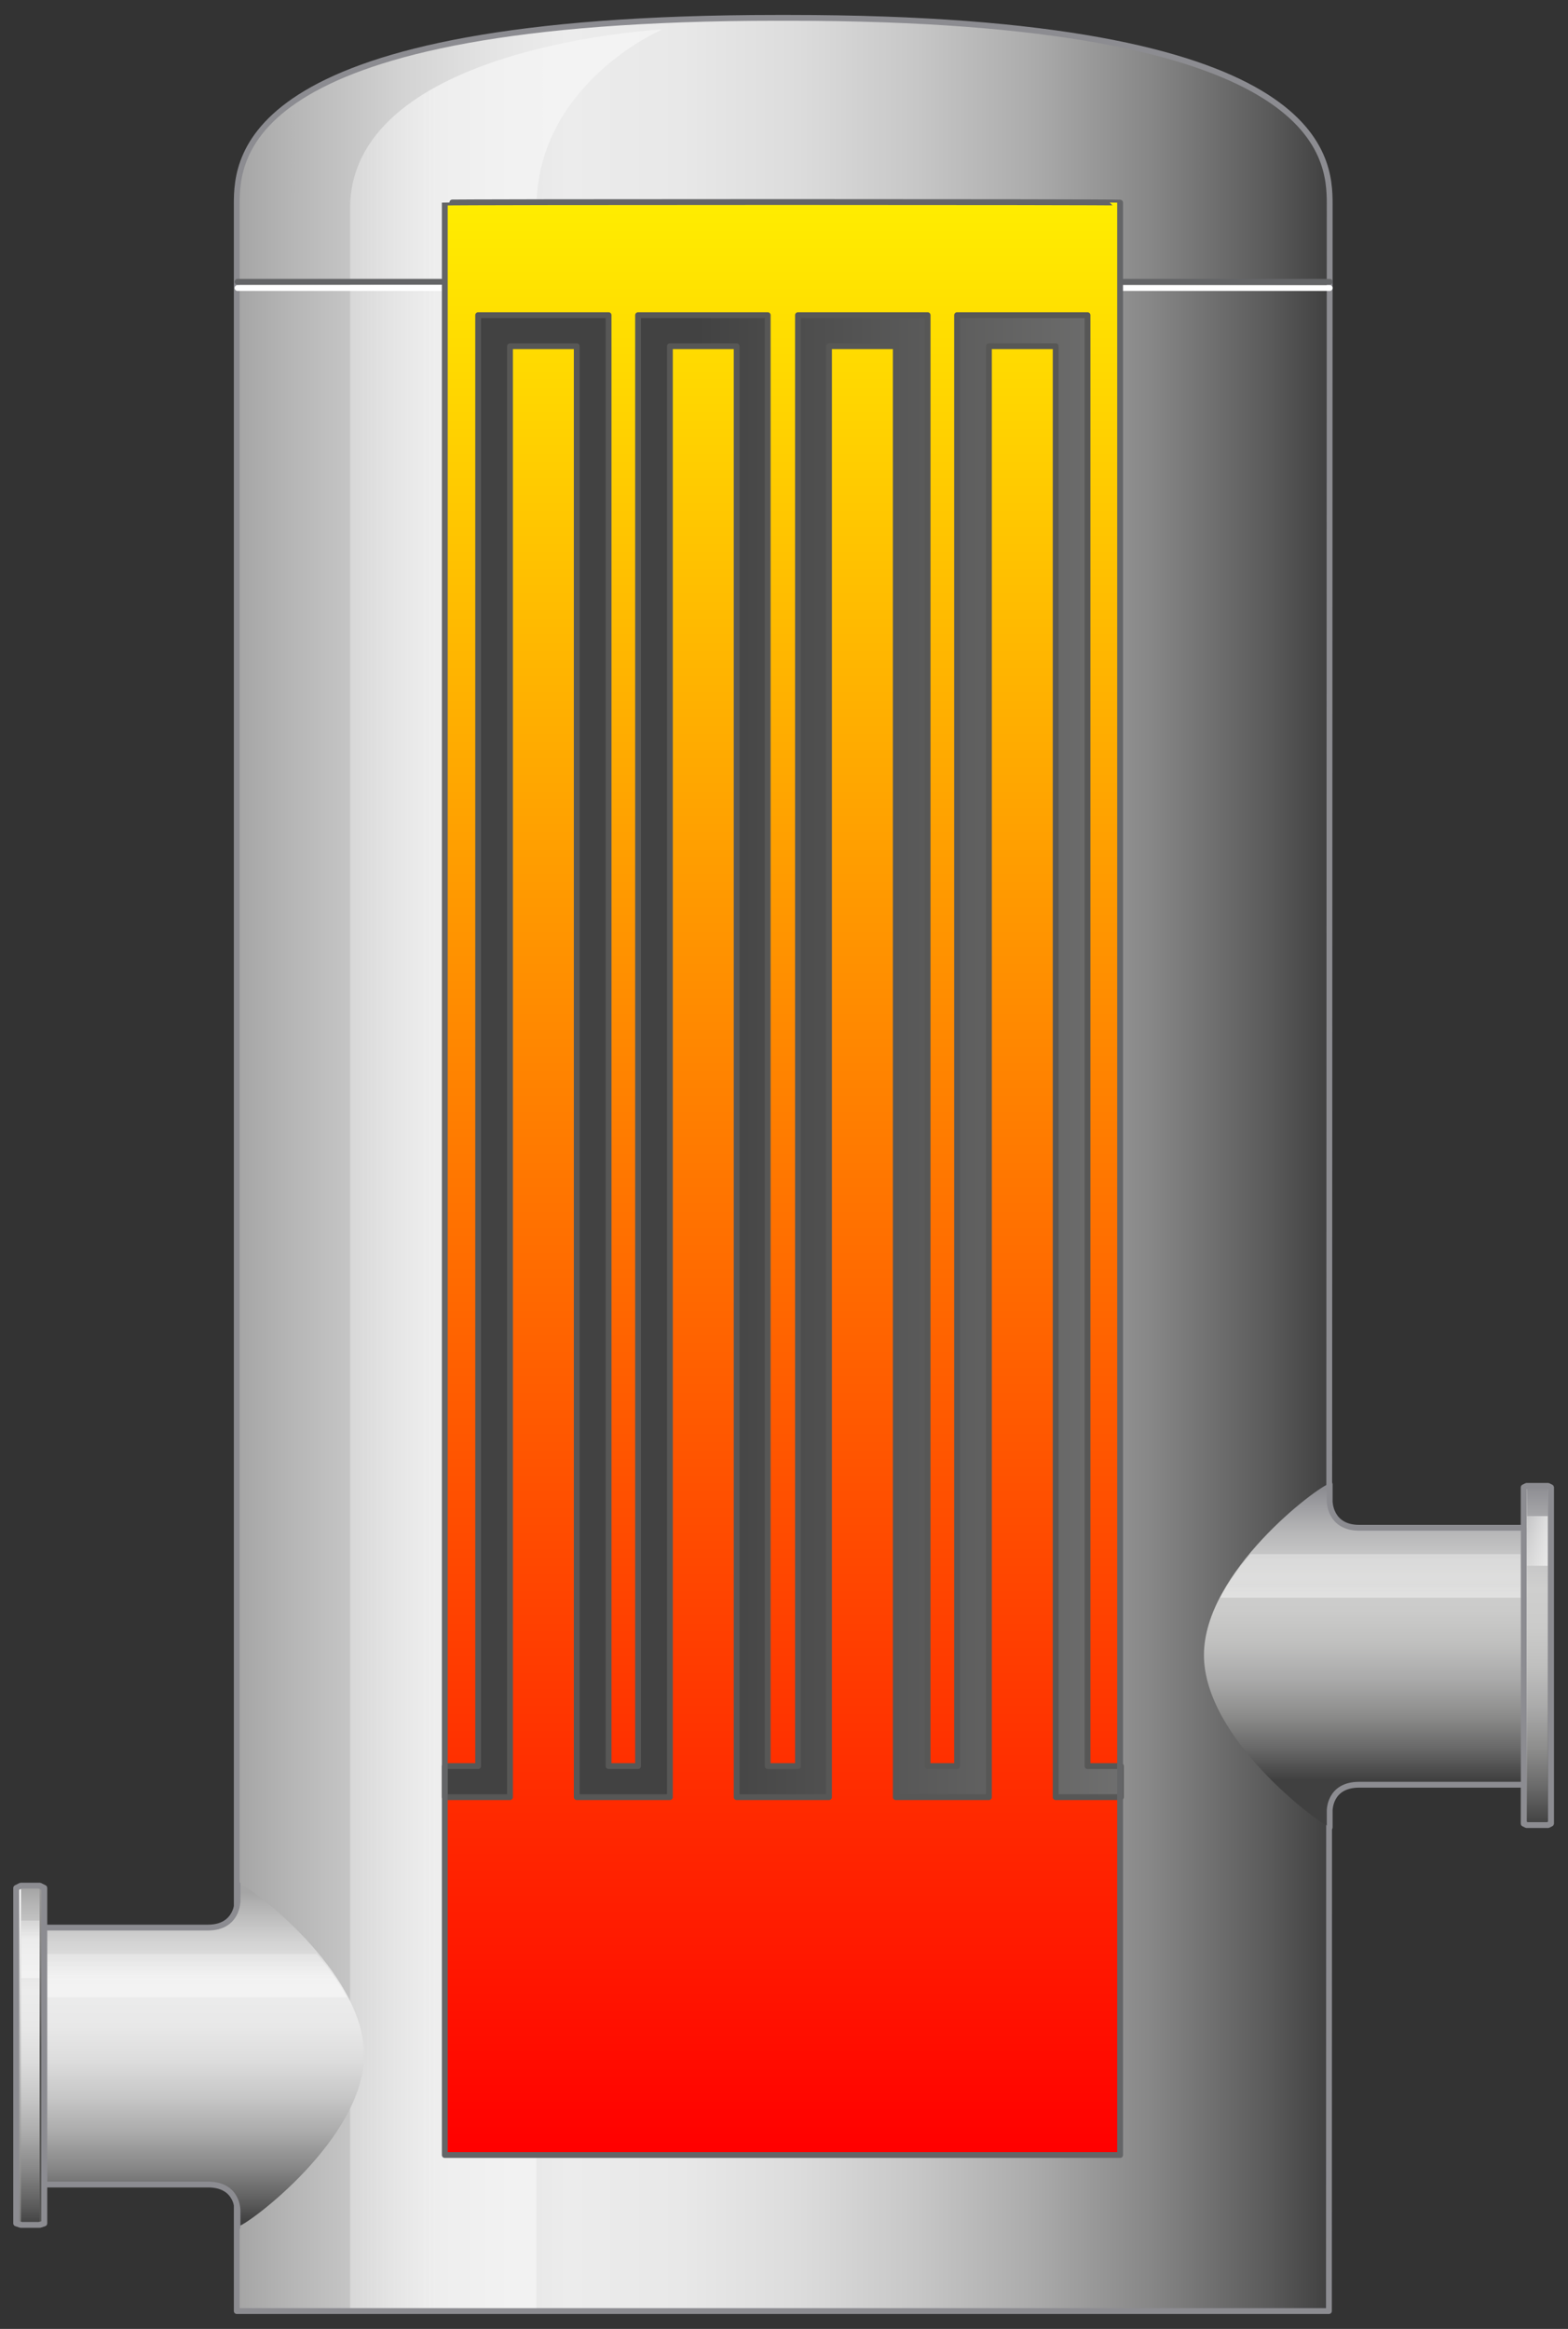 <?xml version="1.0" encoding="utf-8"?>

<!-- Copyright 2016 Siemens AG -->

<!-- Generator: Adobe Illustrator 16.0.4, SVG Export Plug-In . SVG Version: 6.00 Build 0)  -->
<!DOCTYPE svg PUBLIC "-//W3C//DTD SVG 1.1//EN" "http://www.w3.org/Graphics/SVG/1.1/DTD/svg11.dtd">
<svg version="1.1" id="Flameless_Thermal_Oxidizer_Warm"
	 xmlns="http://www.w3.org/2000/svg" xmlns:xlink="http://www.w3.org/1999/xlink" x="0px" y="0px" width="202px" height="300px"
	 viewBox="0 0 202 300" enable-background="new 0 0 202 300" xml:space="preserve">
<rect x="0" y="0" width="202" height="300" fill="#333333" stroke="none"/>
<g id="Vessel_10_">
	<g id="Vessel_11_">
		<linearGradient id="Shape_1_" gradientUnits="userSpaceOnUse" x1="30.596" y1="149.931" x2="171.334" y2="149.931">
			<stop  offset="0" style="stop-color:#A5A5A5"/>
			<stop  offset="4.758149e-02" style="stop-color:#B5B5B5"/>
			<stop  offset="0.151" style="stop-color:#D3D3D3"/>
			<stop  offset="0.239" style="stop-color:#E5E5E5"/>
			<stop  offset="0.302" style="stop-color:#ECECEC"/>
			<stop  offset="0.407" style="stop-color:#E8E8E8"/>
			<stop  offset="0.514" style="stop-color:#DCDCDC"/>
			<stop  offset="0.621" style="stop-color:#C7C7C7"/>
			<stop  offset="0.729" style="stop-color:#ABABAB"/>
			<stop  offset="0.838" style="stop-color:#868686"/>
			<stop  offset="0.945" style="stop-color:#5A5A5A"/>
			<stop  offset="1" style="stop-color:#404040"/>
		</linearGradient>
		
			<path id="Shape_29_" fill="url(#Shape_1_)" stroke="#8C8C91" stroke-width="0.75" stroke-linecap="round" stroke-linejoin="round" stroke-miterlimit="10" d="
			M171.3,26.3c0-6.2-0.8-24-69.6-24c-0.3,0-0.5,0-0.8,0c-0.3,0-0.5,0-0.8,0c-68.8,0-69.6,17.8-69.6,24l0,0v271.4h140.7L171.3,26.3
			L171.3,26.3z"/>
		<linearGradient id="Reflection_1_" gradientUnits="userSpaceOnUse" x1="44.811" y1="150.536" x2="55.994" y2="150.536">
			<stop  offset="0" style="stop-color:#F2F2F2;stop-opacity:0.4"/>
			<stop  offset="1" style="stop-color:#F7F7F7;stop-opacity:0.7"/>
		</linearGradient>
		<path id="Reflection_29_" fill="url(#Reflection_1_)" d="M45.1,26.5L45.1,26.5c0,17.7,0,261.2,0,270.8h24c0-9.1,0-241.9,0-270.4h0
			c0-16.2,16.2-23.1,16.2-23.1S45.6,5.8,45.1,26.5z"/>
	</g>
	
		<line id="Reflection_Line_5_" fill="none" stroke="#FFFFFF" stroke-width="0.75" stroke-linecap="round" stroke-linejoin="round" stroke-miterlimit="10" x1="30.6" y1="37.1" x2="171.3" y2="37.1"/>
	
		<line id="Devider_Line_5_" fill="none" stroke="#646567" stroke-width="0.75" stroke-linecap="round" stroke-linejoin="round" stroke-miterlimit="10" x1="30.6" y1="36.3" x2="171.3" y2="36.3"/>
</g>
<g id="Outlet_5_">
	<g id="Flange_12_">
		<linearGradient id="Shape_2_" gradientUnits="userSpaceOnUse" x1="198.044" y1="191.418" x2="198.044" y2="235.122">
			<stop  offset="0" style="stop-color:#8C8C91"/>
			<stop  offset="3.767256e-02" style="stop-color:#98989C"/>
			<stop  offset="0.145" style="stop-color:#B6B6B7"/>
			<stop  offset="0.237" style="stop-color:#C8C8C8"/>
			<stop  offset="0.302" style="stop-color:#CFCFCE"/>
			<stop  offset="0.418" style="stop-color:#CBCBCA"/>
			<stop  offset="0.535" style="stop-color:#BFBFBE"/>
			<stop  offset="0.653" style="stop-color:#AAAAAA"/>
			<stop  offset="0.771" style="stop-color:#8E8E8D"/>
			<stop  offset="0.889" style="stop-color:#696969"/>
			<stop  offset="1" style="stop-color:#404040"/>
		</linearGradient>
		
			<polygon id="Shape_28_" fill="url(#Shape_2_)" stroke="#8C8C91" stroke-width="0.75" stroke-linejoin="round" stroke-miterlimit="10" points="
			196.3,234.9 196.7,235.1 199.4,235.1 199.8,234.9 199.8,191.6 199.4,191.4 196.7,191.4 196.3,191.6 		"/>
		<linearGradient id="Reflection_2_" gradientUnits="userSpaceOnUse" x1="196.719" y1="198.496" x2="199.369" y2="198.496">
			<stop  offset="0" style="stop-color:#F2F2F2;stop-opacity:0.4"/>
			<stop  offset="1" style="stop-color:#F7F7F7;stop-opacity:0.7"/>
		</linearGradient>
		<rect id="Reflection_28_" x="196.7" y="195.3" fill="url(#Reflection_2_)" width="2.7" height="6.4"/>
		<linearGradient id="Edge_Right_1_" gradientUnits="userSpaceOnUse" x1="199.588" y1="191.47" x2="199.588" y2="235.766">
			<stop  offset="0" style="stop-color:#AFAFAE"/>
			<stop  offset="1" style="stop-color:#424242"/>
		</linearGradient>
		
			<polyline id="Edge_Right_12_" fill="url(#Edge_Right_1_)" stroke="#8C8C91" stroke-width="0.75" stroke-linejoin="round" stroke-miterlimit="10" points="
			199.4,235.1 199.8,234.9 199.8,191.6 199.4,191.4 		"/>
		<linearGradient id="Edge_Left_1_" gradientUnits="userSpaceOnUse" x1="196.5" y1="191.494" x2="196.5" y2="246.122">
			<stop  offset="0" style="stop-color:#CFCFCE"/>
			<stop  offset="4.006578e-02" style="stop-color:#E4E4E3"/>
			<stop  offset="8.471731e-02" style="stop-color:#F3F3F3"/>
			<stop  offset="0.136" style="stop-color:#FCFCFC"/>
			<stop  offset="0.208" style="stop-color:#FFFFFF"/>
			<stop  offset="0.313" style="stop-color:#FCFCFB"/>
			<stop  offset="0.405" style="stop-color:#F1F1F1"/>
			<stop  offset="0.493" style="stop-color:#DFDFDF"/>
			<stop  offset="0.578" style="stop-color:#C5C5C5"/>
			<stop  offset="0.661" style="stop-color:#A5A4A4"/>
			<stop  offset="0.742" style="stop-color:#7D7D7C"/>
			<stop  offset="0.807" style="stop-color:#575756"/>
		</linearGradient>
		
			<polyline id="Edge_Left_12_" fill="url(#Edge_Left_1_)" stroke="#8C8C91" stroke-width="0.75" stroke-linejoin="round" stroke-miterlimit="10" points="
			196.7,191.4 196.3,191.6 196.3,234.9 196.7,235.1 		"/>
	</g>
	<g id="Connection_Vessel_12_">
		<linearGradient id="Shape_3_" gradientUnits="userSpaceOnUse" x1="175.699" y1="191.801" x2="175.699" y2="229.305">
			<stop  offset="0" style="stop-color:#8C8C91"/>
			<stop  offset="3.767256e-02" style="stop-color:#98989C"/>
			<stop  offset="0.145" style="stop-color:#B6B6B7"/>
			<stop  offset="0.237" style="stop-color:#C8C8C8"/>
			<stop  offset="0.302" style="stop-color:#CFCFCE"/>
			<stop  offset="0.418" style="stop-color:#CBCBCA"/>
			<stop  offset="0.535" style="stop-color:#BFBFBE"/>
			<stop  offset="0.653" style="stop-color:#AAAAAA"/>
			<stop  offset="0.771" style="stop-color:#8E8E8D"/>
			<stop  offset="0.889" style="stop-color:#696969"/>
			<stop  offset="1" style="stop-color:#404040"/>
		</linearGradient>
		<path id="Shape_27_" fill="url(#Shape_3_)" d="M196.3,196.7c0,0-17.2,0-21.2,0c-3.8,0-3.8-3.4-3.8-3.4s0-0.2,0-2.2
			c-1.6,0.4-16.2,11.4-16.2,22.1c0,10.7,14.7,21.7,16.2,22.1c0-1.7,0-2.1,0-2.1s-0.1-3.4,3.8-3.4c4,0,21.2,0,21.2,0V196.7z"/>
		<linearGradient id="Reflection_3_" gradientUnits="userSpaceOnUse" x1="176.551" y1="203.973" x2="176.551" y2="208.356">
			<stop  offset="0" style="stop-color:#F2F2F2;stop-opacity:0.4"/>
			<stop  offset="1" style="stop-color:#F7F7F7;stop-opacity:0.7"/>
		</linearGradient>
		<path id="Reflection_27_" fill="url(#Reflection_3_)" d="M157.2,205.8c1.7-3.2,3.9-5.6,3.9-5.6h34.8v5.6H157.2z"/>
		
			<path id="Outline_17_" fill="none" stroke="#8C8C91" stroke-width="0.75" stroke-linecap="round" stroke-linejoin="round" stroke-miterlimit="10" d="
			M171.3,235.4v-2.1c0,0-0.1-3.4,3.8-3.4c4,0,21.2,0,21.2,0v-33.1c0,0-17.2,0-21.2,0c-3.8,0-3.8-3.4-3.8-3.4v-2.2"/>
	</g>
</g>
<g id="Inlet_5_">
	<g id="Connection_Vessel_11_">
		<linearGradient id="Shape_4_" gradientUnits="userSpaceOnUse" x1="26.242" y1="243.752" x2="26.242" y2="286.178">
			<stop  offset="0" style="stop-color:#A5A5A5"/>
			<stop  offset="4.758149e-02" style="stop-color:#B5B5B5"/>
			<stop  offset="0.151" style="stop-color:#D3D3D3"/>
			<stop  offset="0.239" style="stop-color:#E5E5E5"/>
			<stop  offset="0.302" style="stop-color:#ECECEC"/>
			<stop  offset="0.407" style="stop-color:#E8E8E8"/>
			<stop  offset="0.514" style="stop-color:#DCDCDC"/>
			<stop  offset="0.621" style="stop-color:#C7C7C7"/>
			<stop  offset="0.729" style="stop-color:#ABABAB"/>
			<stop  offset="0.838" style="stop-color:#868686"/>
			<stop  offset="0.945" style="stop-color:#5A5A5A"/>
			<stop  offset="1" style="stop-color:#404040"/>
		</linearGradient>
		<path id="Shape_26_" fill="url(#Shape_4_)" d="M5.7,248.2c0,0,17.2,0,21.2,0c3.8,0,3.8-3.4,3.8-3.4s0-0.2,0-2.2
			c1.6,0.4,16.2,11.4,16.2,22.1c0,10.7-14.7,21.7-16.2,22.1c0-1.7,0-2.1,0-2.1s0.1-3.4-3.8-3.4c-4,0-21.2,0-21.2,0V248.2z"/>
		<linearGradient id="Reflection_4_" gradientUnits="userSpaceOnUse" x1="25.381" y1="252.103" x2="25.381" y2="254.968">
			<stop  offset="0" style="stop-color:#F2F2F2;stop-opacity:0.4"/>
			<stop  offset="1" style="stop-color:#F7F7F7;stop-opacity:0.7"/>
		</linearGradient>
		<path id="Reflection_26_" fill="url(#Reflection_4_)" d="M44.7,257.3c-1.7-3.2-3.9-5.6-3.9-5.6H6v5.6H44.7z"/>
		
			<path id="Outline_16_" fill="none" stroke="#8C8C91" stroke-width="0.75" stroke-linecap="round" stroke-linejoin="round" stroke-miterlimit="10" d="
			M30.6,286.9v-2.1c0,0,0.1-3.4-3.8-3.4c-4,0-21.2,0-21.2,0v-33.1c0,0,17.2,0,21.2,0c3.8,0,3.8-3.4,3.8-3.4v-2.2"/>
	</g>
	<g id="Flange_11_">
		<linearGradient id="Shape_5_" gradientUnits="userSpaceOnUse" x1="3.9" y1="243.283" x2="3.9" y2="286.661">
			<stop  offset="0" style="stop-color:#A5A5A5"/>
			<stop  offset="4.758149e-02" style="stop-color:#B5B5B5"/>
			<stop  offset="0.151" style="stop-color:#D3D3D3"/>
			<stop  offset="0.239" style="stop-color:#E5E5E5"/>
			<stop  offset="0.302" style="stop-color:#ECECEC"/>
			<stop  offset="0.407" style="stop-color:#E8E8E8"/>
			<stop  offset="0.514" style="stop-color:#DCDCDC"/>
			<stop  offset="0.621" style="stop-color:#C7C7C7"/>
			<stop  offset="0.729" style="stop-color:#ABABAB"/>
			<stop  offset="0.838" style="stop-color:#868686"/>
			<stop  offset="0.945" style="stop-color:#5A5A5A"/>
			<stop  offset="1" style="stop-color:#404040"/>
		</linearGradient>
		
			<polygon id="Shape_25_" fill="url(#Shape_5_)" stroke="#8C8C91" stroke-width="0.75" stroke-linejoin="round" stroke-miterlimit="10" points="
			5.7,243.2 5.1,242.9 2.7,242.9 2.1,243.2 2.1,286.4 2.7,286.6 5.1,286.6 5.7,286.4 		"/>
		<linearGradient id="Reflection_5_" gradientUnits="userSpaceOnUse" x1="3.9" y1="247.724" x2="3.9" y2="249.853">
			<stop  offset="0" style="stop-color:#F2F2F2;stop-opacity:0.4"/>
			<stop  offset="1" style="stop-color:#F7F7F7;stop-opacity:0.7"/>
		</linearGradient>
		<rect id="Reflection_25_" x="2.7" y="247.4" fill="url(#Reflection_5_)" width="2.5" height="7.4"/>
		
			<linearGradient id="Edge_Right_2_" gradientUnits="userSpaceOnUse" x1="1497.917" y1="570.109" x2="1539.625" y2="570.109" gradientTransform="matrix(0 1 1 0 -564.713 -1275.989)">
			<stop  offset="0" style="stop-color:#575756"/>
			<stop  offset="1.586480e-02" style="stop-color:#5D5C5C"/>
			<stop  offset="0.117" style="stop-color:#797878"/>
			<stop  offset="0.218" style="stop-color:#8D8D8C"/>
			<stop  offset="0.319" style="stop-color:#999998"/>
			<stop  offset="0.418" style="stop-color:#9D9D9C"/>
			<stop  offset="0.54" style="stop-color:#979696"/>
			<stop  offset="0.712" style="stop-color:#848484"/>
			<stop  offset="0.913" style="stop-color:#676666"/>
			<stop  offset="1" style="stop-color:#575756"/>
		</linearGradient>
		
			<polyline id="Edge_Right_11_" fill="url(#Edge_Right_2_)" stroke="#8C8C91" stroke-width="0.75" stroke-linejoin="round" stroke-miterlimit="10" points="
			5.1,242.9 5.7,243.2 5.7,286.4 5.1,286.6 		"/>
		
			<linearGradient id="Edge_Left_2_" gradientUnits="userSpaceOnUse" x1="1518.922" y1="567.117" x2="1562.626" y2="567.117" gradientTransform="matrix(0 1 1 0 -564.713 -1275.989)">
			<stop  offset="0" style="stop-color:#FFFFFF"/>
			<stop  offset="1" style="stop-color:#7C7C7B"/>
		</linearGradient>
		
			<polyline id="Edge_Left_11_" fill="url(#Edge_Left_2_)" stroke="#8C8C91" stroke-width="0.75" stroke-linejoin="round" stroke-miterlimit="10" points="
			2.7,286.6 2.1,286.4 2.1,243.2 2.7,242.9 		"/>
	</g>
</g>
<g id="Inside_View_6_">
	
		<linearGradient id="Gradation_Area_Cold_1_" gradientUnits="userSpaceOnUse" x1="100.849" y1="26.059" x2="100.849" y2="277.584">
		<stop  offset="0" style="stop-color:#FFED00"/>
		<stop  offset="1" style="stop-color:#FF0000"/>
	</linearGradient>
	<path id="Gradation_Area_Cold_5_" fill="url(#Gradation_Area_Cold_1_)" d="M57.3,26.1v251.5h87V26.1h0
		C141.8,26.1,59.7,26.1,57.3,26.1z"/>
	<linearGradient id="Technic_1_" gradientUnits="userSpaceOnUse" x1="222.434" y1="136.038" x2="89.715" y2="136.038">
		<stop  offset="0" style="stop-color:#AFAFAE"/>
		<stop  offset="1" style="stop-color:#424242"/>
	</linearGradient>
	
		<polygon id="Technic_5_" fill="url(#Technic_1_)" stroke="#575756" stroke-width="0.75" stroke-linecap="round" stroke-linejoin="round" stroke-miterlimit="10" points="
		144.4,231.5 136,231.5 136,44.6 127.4,44.6 127.4,231.5 115.4,231.5 115.4,44.6 106.8,44.6 106.8,231.5 94.9,231.5 94.9,44.6 
		86.3,44.6 86.3,231.5 74.3,231.5 74.3,44.6 65.7,44.6 65.7,231.5 57.3,231.5 57.3,227.5 61.6,227.5 61.6,40.6 78.4,40.6 
		78.4,227.5 82.2,227.5 82.2,40.6 98.9,40.6 98.9,227.5 102.8,227.5 102.8,40.6 119.5,40.6 119.5,227.5 123.3,227.5 123.3,40.6 
		140.1,40.6 140.1,227.5 144.4,227.5 	"/>
	
		<path id="Outline_15_" fill="none" stroke="#646567" stroke-width="0.75" stroke-linecap="round" stroke-linejoin="round" stroke-miterlimit="10" d="
		M57.3,26.1v251.5h87V26.1h0C144.3,26,57.3,26,57.3,26.1z"/>
</g>
</svg>
